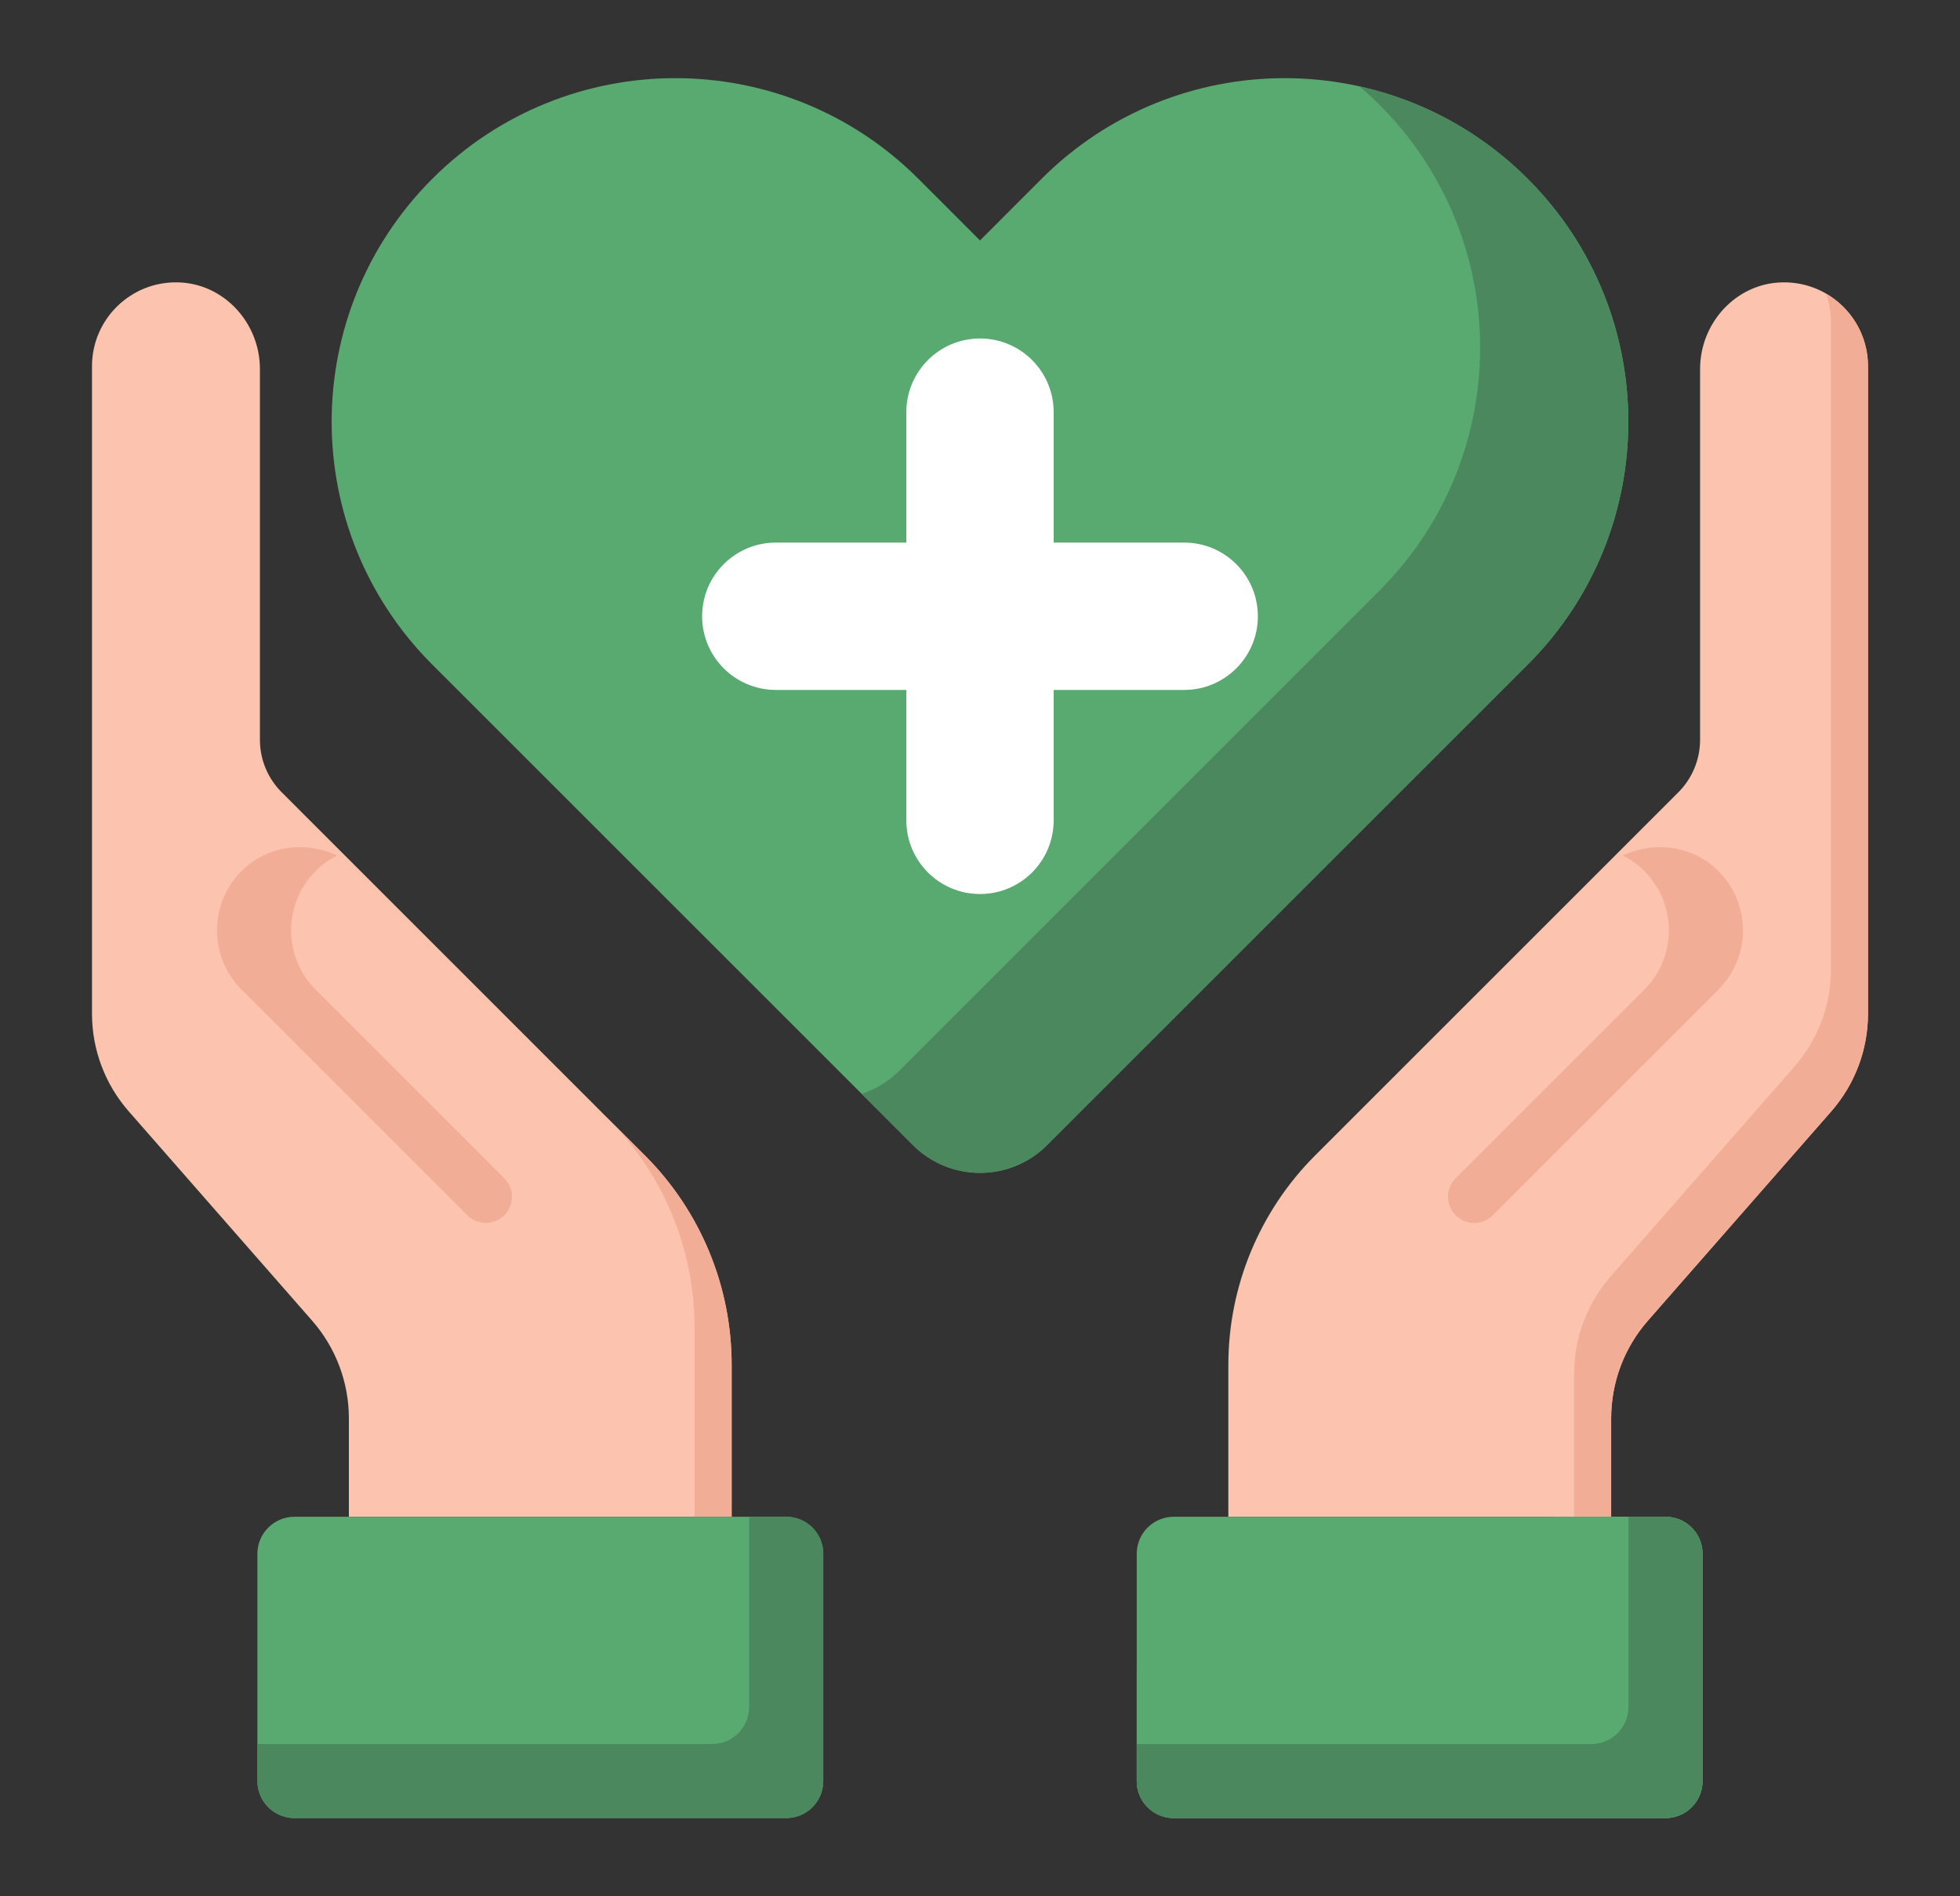 <svg width="31" height="30" viewBox="0 0 31 30" fill="none" xmlns="http://www.w3.org/2000/svg">
<rect x="0" y="0" width="31" height="30" fill="#333333" stroke="none"/>
<path d="M6.838 2.828C8.961 0.706 12.402 0.706 14.525 2.828L15.5 3.804L16.475 2.828C18.598 0.706 22.039 0.706 24.162 2.828C26.285 4.951 26.285 8.392 24.162 10.515L23.187 11.49L16.561 18.116C15.975 18.702 15.025 18.702 14.439 18.116L7.813 11.49L6.838 10.515C4.715 8.393 4.715 4.951 6.838 2.828Z" fill="#59AA70"/>
<path d="M24.162 2.828C23.404 2.071 22.478 1.585 21.504 1.368C21.611 1.46 21.717 1.555 21.818 1.657C23.941 3.779 23.941 7.221 21.818 9.343L20.843 10.319L14.217 16.945C14.046 17.115 13.844 17.235 13.629 17.306L14.439 18.116C15.025 18.702 15.975 18.702 16.561 18.116L23.187 11.49L24.162 10.515C26.285 8.393 26.285 4.951 24.162 2.828Z" fill="#4C885D"/>
<path d="M28.192 4.467C27.461 4.48 26.889 5.107 26.889 5.838V11.705C26.889 12.016 26.765 12.314 26.546 12.534L20.801 18.279C19.922 19.158 19.428 20.35 19.428 21.593V23.996H25.483V22.438C25.483 21.87 25.689 21.321 26.063 20.894L28.964 17.582C29.338 17.154 29.545 16.606 29.545 16.038V5.794C29.545 5.053 28.937 4.453 28.192 4.467Z" fill="#FCC4AE"/>
<path d="M28.881 4.646C28.93 4.785 28.959 4.935 28.959 5.091V15.334C28.959 15.902 28.753 16.451 28.378 16.878L25.477 20.19C25.103 20.618 24.896 21.167 24.896 21.735V23.995H25.482V22.438C25.482 21.87 25.689 21.321 26.063 20.894L28.964 17.582C29.338 17.154 29.545 16.605 29.545 16.037V5.794C29.545 5.303 29.277 4.875 28.881 4.646Z" fill="#F2AD97"/>
<path d="M27.16 13.762C26.753 13.37 26.154 13.305 25.664 13.535C25.781 13.592 25.89 13.667 25.988 13.762C26.525 14.279 26.531 15.133 26.006 15.658L23.024 18.64C22.857 18.807 22.863 19.079 23.037 19.239C23.2 19.389 23.453 19.383 23.61 19.226L27.178 15.658C27.703 15.133 27.697 14.279 27.16 13.762Z" fill="#F2AD97"/>
<path d="M26.928 28.177V24.581C26.928 24.258 26.666 23.996 26.342 23.996H18.564C18.241 23.996 17.979 24.258 17.979 24.581V28.177C17.979 28.501 18.241 28.763 18.564 28.763H26.342C26.666 28.763 26.928 28.501 26.928 28.177Z" fill="#59AA70"/>
<path d="M23.413 24.933H23.369C23.24 24.933 23.135 24.828 23.135 24.699C23.135 24.569 23.24 24.464 23.369 24.464H23.413C23.542 24.464 23.647 24.569 23.647 24.699C23.647 24.828 23.542 24.933 23.413 24.933ZM22.432 24.933H18.682C18.552 24.933 18.447 24.828 18.447 24.699C18.447 24.569 18.552 24.464 18.682 24.464H22.432C22.561 24.464 22.666 24.569 22.666 24.699C22.666 24.828 22.561 24.933 22.432 24.933Z" fill="#59AA70"/>
<path d="M18.564 28.763C18.241 28.763 17.979 28.501 17.979 28.177V26.419H23.999C24.322 26.419 24.585 26.157 24.585 25.834V23.996H26.342C26.666 23.996 26.928 24.258 26.928 24.581V28.177C26.928 28.501 26.666 28.763 26.342 28.763H18.564Z" fill="#59AA70"/>
<path d="M18.564 28.763C18.241 28.763 17.979 28.501 17.979 28.177V27.591H25.171C25.494 27.591 25.756 27.329 25.756 27.005V23.996H26.342C26.666 23.996 26.928 24.258 26.928 24.581V28.177C26.928 28.501 26.666 28.763 26.342 28.763H18.564Z" fill="#4C885D"/>
<path d="M5.518 22.438V23.996H11.572V21.593C11.572 20.35 11.079 19.158 10.199 18.279L4.455 12.534C4.235 12.314 4.111 12.016 4.111 11.705V5.838C4.111 5.107 3.539 4.48 2.808 4.467C2.063 4.453 1.455 5.053 1.455 5.794V16.037C1.455 16.605 1.661 17.154 2.036 17.582L4.937 20.894C5.311 21.321 5.518 21.87 5.518 22.438Z" fill="#FCC4AE"/>
<path d="M10.986 23.996H11.572V21.593C11.572 20.35 11.078 19.158 10.199 18.279L9.613 17.693C10.492 18.572 10.986 19.764 10.986 21.007V23.996Z" fill="#F2AD97"/>
<path d="M3.839 13.762C4.247 13.37 4.845 13.305 5.335 13.535C5.219 13.592 5.109 13.667 5.011 13.762C4.475 14.279 4.469 15.133 4.994 15.658L7.976 18.64C8.143 18.807 8.137 19.079 7.963 19.239C7.799 19.389 7.547 19.383 7.39 19.226L3.822 15.658C3.297 15.133 3.303 14.279 3.839 13.762Z" fill="#F2AD97"/>
<path d="M13.021 28.177V24.581C13.021 24.258 12.759 23.996 12.435 23.996H4.657C4.334 23.996 4.071 24.258 4.071 24.581V28.177C4.071 28.501 4.334 28.763 4.657 28.763H12.435C12.759 28.763 13.021 28.501 13.021 28.177Z" fill="#59AA70"/>
<path d="M4.657 28.763C4.334 28.763 4.071 28.501 4.071 28.177V27.591H11.263C11.587 27.591 11.849 27.329 11.849 27.005V23.996H12.435C12.759 23.996 13.021 24.258 13.021 24.581V28.177C13.021 28.501 12.759 28.763 12.435 28.763H4.657Z" fill="#4C885D"/>
<path d="M18.73 8.584H16.665V6.52C16.665 5.877 16.144 5.355 15.5 5.355C14.857 5.355 14.335 5.877 14.335 6.52V8.584H12.271C11.627 8.584 11.105 9.106 11.105 9.75C11.105 10.393 11.627 10.915 12.271 10.915H14.335V12.979C14.335 13.622 14.857 14.144 15.5 14.144C16.144 14.144 16.665 13.622 16.665 12.979V10.915H18.73C19.373 10.915 19.895 10.393 19.895 9.75C19.895 9.106 19.373 8.584 18.73 8.584Z" fill="white"/>
</svg>
